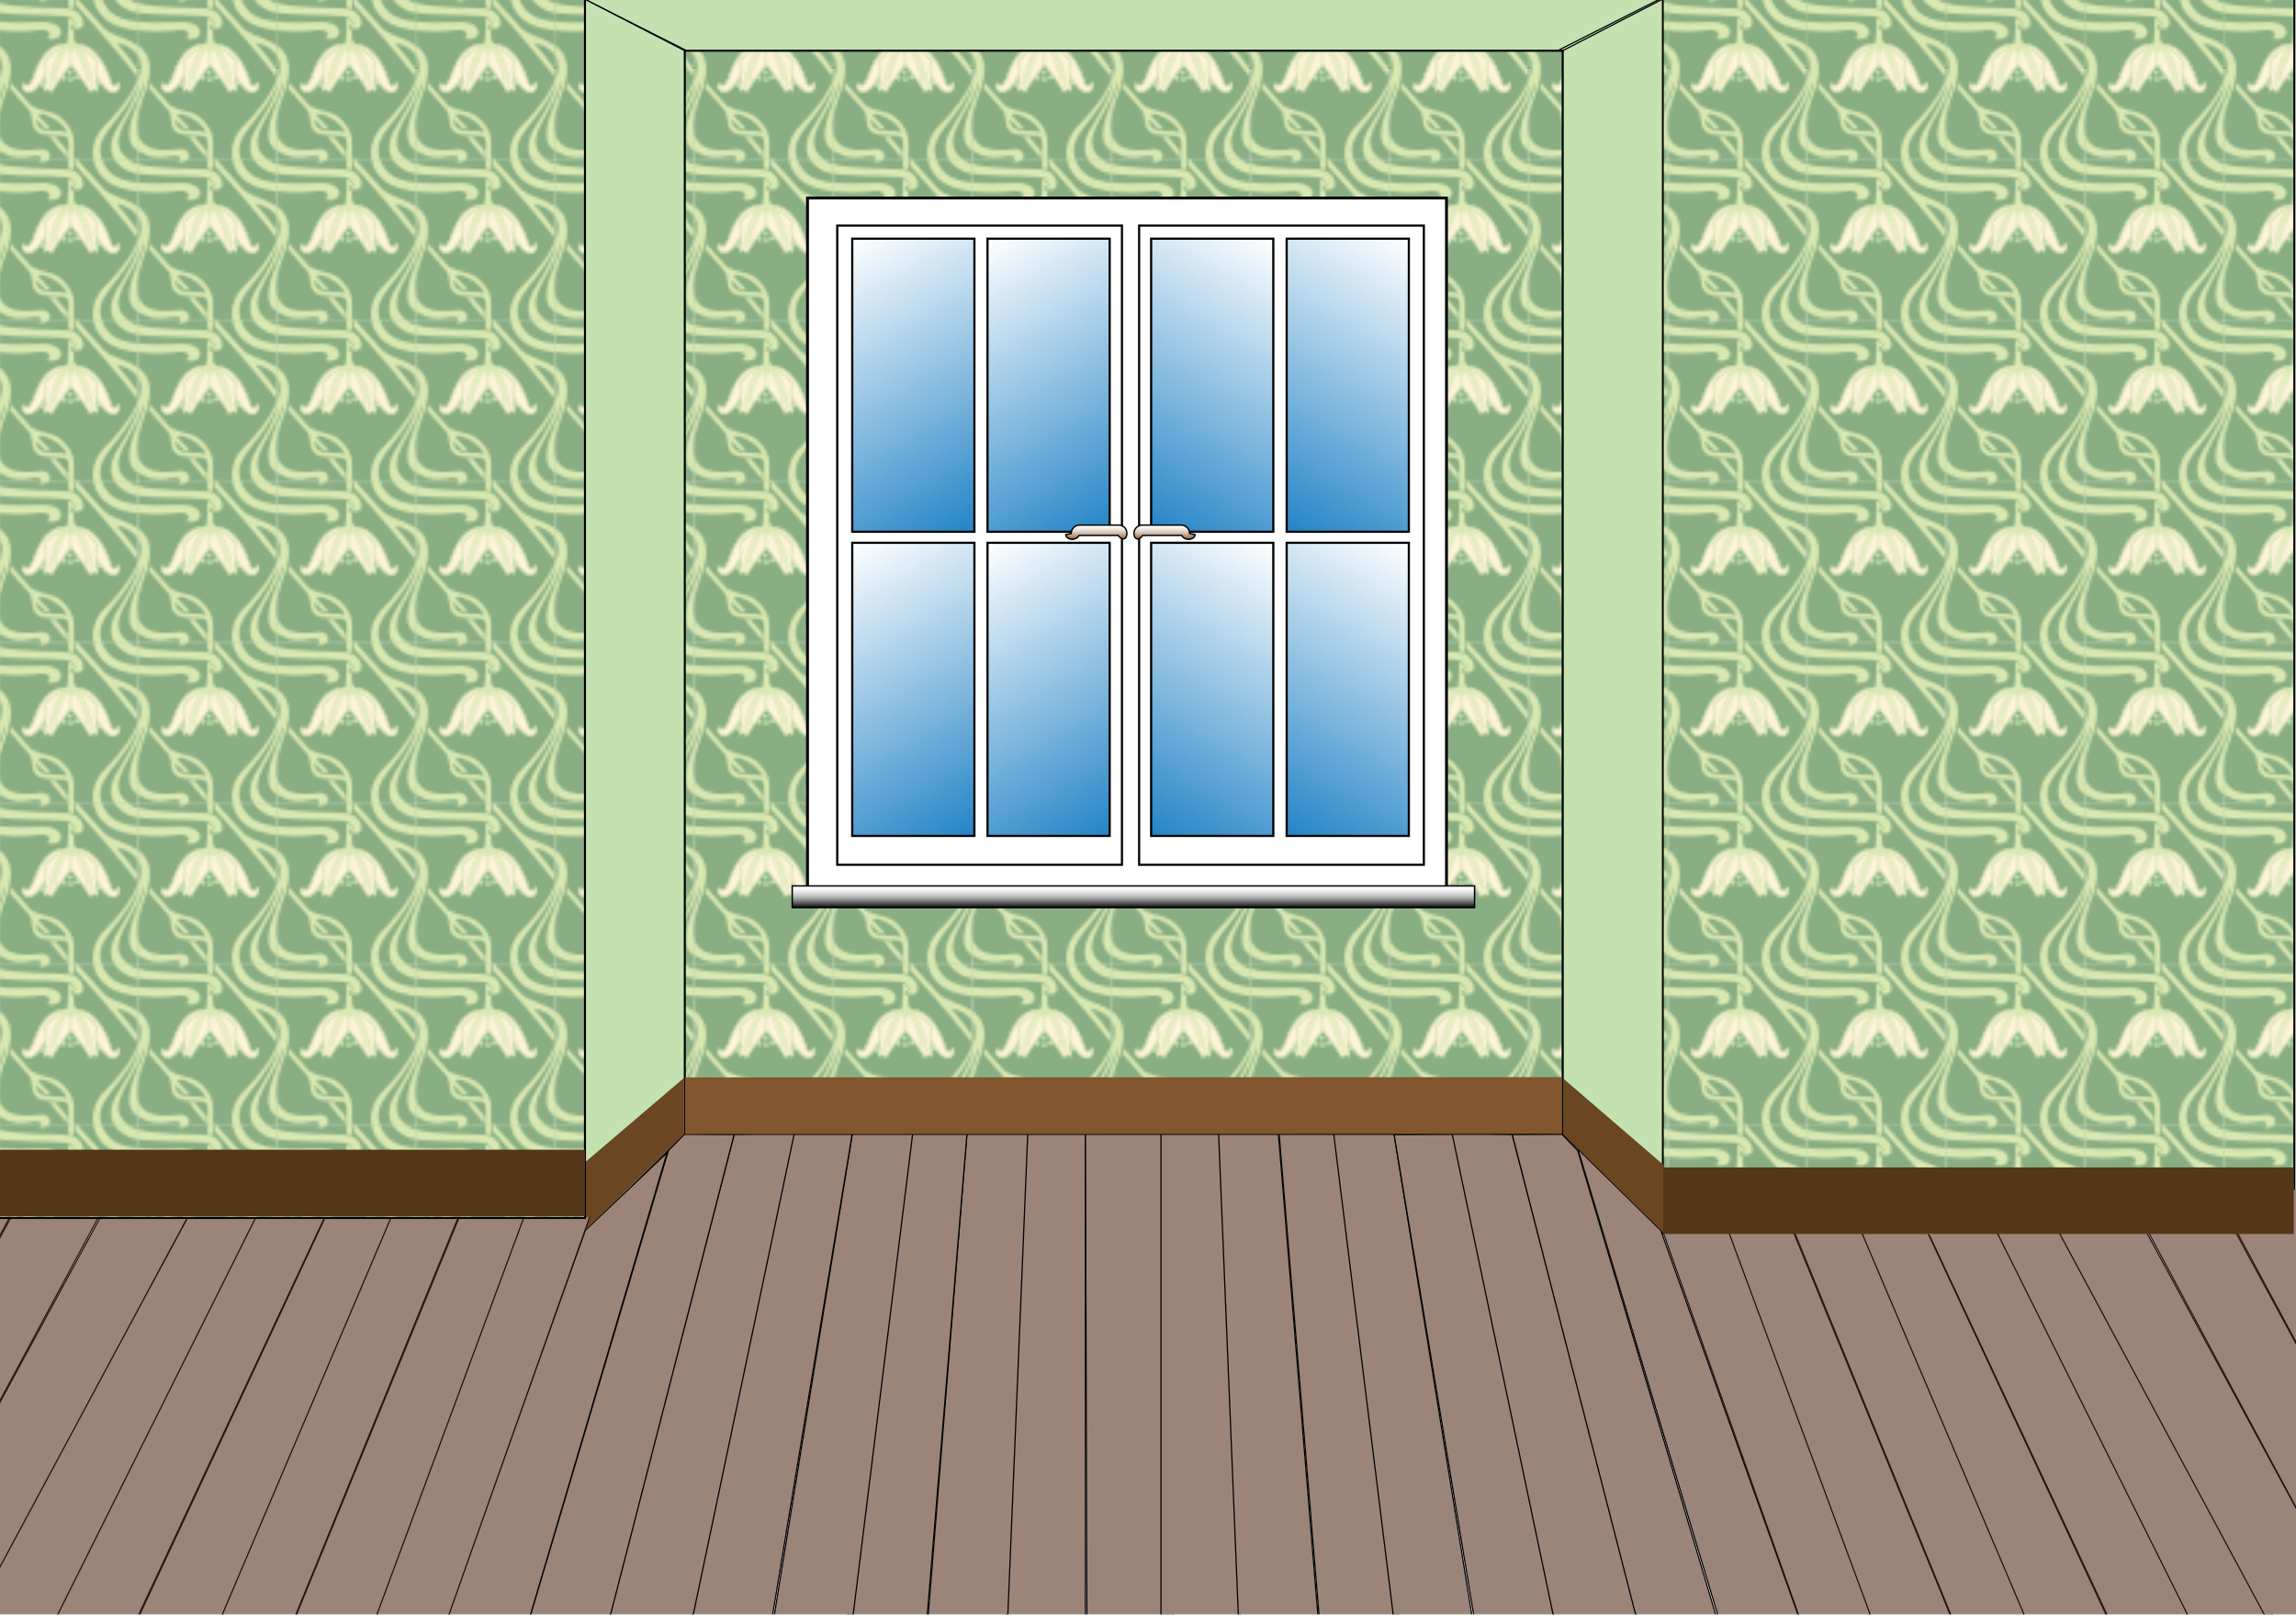 <svg id="Layer_1" data-name="Layer 1" xmlns="http://www.w3.org/2000/svg" xmlns:xlink="http://www.w3.org/1999/xlink" viewBox="0 0 841.9 595.3"><defs><style>.cls-1,.cls-10,.cls-17,.cls-23,.cls-6{fill:none;}.cls-2{fill:#89ae83;}.cls-3{fill:#c2e0af;}.cls-4{fill:#d8e8b2;}.cls-5{fill:#fff3dc;}.cls-6{stroke:#d8e8b2;stroke-width:0.6px;}.cls-7{clip-path:url(#clip-path);}.cls-8{fill:#c4e1b1;}.cls-10,.cls-11,.cls-12,.cls-17,.cls-18,.cls-20,.cls-23,.cls-24,.cls-25,.cls-26,.cls-27,.cls-28,.cls-30,.cls-31,.cls-32,.cls-33,.cls-34,.cls-8{stroke:#010101;}.cls-10,.cls-12,.cls-8{stroke-width:0.44px;}.cls-9{clip-path:url(#clip-path-2);}.cls-11{stroke-width:0.74px;fill:url(#SVGID_38_);}.cls-12,.cls-19{fill:#9b8579;}.cls-13{fill:#82562f;}.cls-14{fill:#6b4623;}.cls-15{opacity:0.59;filter:url(#AI_GaussianBlur_4);}.cls-16{fill:url(#SVGID_7_);}.cls-17{stroke-width:0.52px;}.cls-18,.cls-22{fill:#fff;}.cls-18{stroke-width:1.05px;}.cls-19{stroke:#23110f;stroke-width:0.44px;}.cls-20,.cls-28,.cls-34{stroke-width:0.52px;}.cls-20{fill:url(#linear-gradient);}.cls-21,.cls-29{opacity:0.53;}.cls-21{fill:url(#Fading_Sky);}.cls-23{stroke-width:0.79px;}.cls-24,.cls-25,.cls-26,.cls-27,.cls-30,.cls-31,.cls-32,.cls-33{stroke-width:0.8px;}.cls-24{fill:url(#linear-gradient-2);}.cls-25{fill:url(#linear-gradient-3);}.cls-26{fill:url(#linear-gradient-4);}.cls-27{fill:url(#linear-gradient-5);}.cls-28{fill:url(#linear-gradient-6);}.cls-29{fill:url(#Fading_Sky-2);}.cls-30{fill:url(#linear-gradient-7);}.cls-31{fill:url(#linear-gradient-8);}.cls-32{fill:url(#linear-gradient-9);}.cls-33{fill:url(#linear-gradient-10);}.cls-34{fill:url(#linear-gradient-11);}.cls-35{fill:#543719;}</style><clipPath id="clip-path"><rect class="cls-1" x="-0.8" y="-4.7" width="843.9" height="596.54"/></clipPath><clipPath id="clip-path-2"><rect class="cls-1" x="133.3" y="-0.6" width="541.2" height="601.99"/></clipPath><pattern id="SVGID_38_" data-name="SVGID 38 " width="50.8" height="58.86" patternUnits="userSpaceOnUse" viewBox="0 0 50.8 58.9"><rect class="cls-1" width="50.8" height="58.86"/><polygon class="cls-1" points="0 0 0 58.9 50.8 58.9 50.8 0 0 0"/><polygon class="cls-2" points="50.8 0 50.8 58.9 0 58.9 0 0 50.8 0"/><path class="cls-3" d="M16.4,31a.9.9,0,0,0-1.8,0A.9.9,0,0,0,16.4,31Z"/><path class="cls-3" d="M37.6,30.7a.9.9,0,1,0-1.7,0A.9.9,0,0,0,37.6,30.7Z"/><path class="cls-3" d="M26.6,26.6a.9.9,0,0,0-1.8,0A.9.9,0,0,0,26.6,26.6Z"/><path class="cls-3" d="M26.8,29.4a.9.9,0,1,0-1.7,0A.9.9,0,0,0,26.8,29.4Z"/><path class="cls-3" d="M24.4,28.7a.9.9,0,0,0-1.8,0A.9.9,0,0,0,24.4,28.7Z"/><path class="cls-3" d="M29,28.4a.9.9,0,0,0-1.8,0A.9.9,0,1,0,29,28.4Z"/><path class="cls-4" d="M25.1-1.8V2.6l2,.4a38.2,38.2,0,0,1,0-4.8Z"/><path class="cls-4" d="M31.8,62.3l-4.2-4.8v2.9l2.1,2.3Z"/><path class="cls-4" d="M24.7,55.4c-1.7-2.1-3.2-3.7-4.3-5.2a9.1,9.1,0,0,1-2.2-.1c1.6,2.2,3.9,4.8,6.5,8Z"/><path class="cls-4" d="M27,9.1V7.8a3.9,3.9,0,0,0-1.9-1c-.1,4.6-.2,8.5-.7,9.1s-1,1.6.4,1.3,1.3-.4,2-.1,1.9.5,1.2-1.1-.9-.9-.9-2.6,0-.9-.1-2.5C24.9,10.3,25.5,9.8,27,9.1Z"/><path class="cls-4" d="M27.1,61.9c-.1-3.9,0-7.2,0-8.2,0-3.2-.1-5.4-3.1-8.9s-5.4-3.5-8.4-4.4v1.5c2.4.4,7.8,3.2,9,6.9-2.9-2-10.9,1.5-11.4-5.1.9,1.1,2.1,2,3.1,3.2a6,6,0,0,0,2.4.5c-1.5-1.9-3.1-3.2-4.6-5.1-.2-.4.8-.5,1.5-.4V40.4c-1.7-.6-3.7-1.1-4.7-2.2-2.1-2.6-4.6-5-6.9-7.9a13.3,13.3,0,0,1-.5,1.9c2.1,2.6,5.1,5.7,7.1,8.2s0,6.8,4.2,8.6c1.6.6,5.6.7,8.1.8s2.3,2.4,2.3,4.4-.1,3.4-.1,7.3Z"/><path class="cls-4" d="M18.4-1.6C18.3-.4,17,.7,14.6.5c-.7,0-.2-.1.2-.5s.7-2.1-2.7-1.6Z"/><path class="cls-4" d="M-.8,1C5.3,3.1,20.3,2.6,25.6,3.2s7.4,8.9,1.1,7.1c-.6-.2-.5-.4.2-.6s1.3-3.3-3.4-3.8c-6.8-.6-19-.2-24.7-1.4Z"/><path class="cls-4" d="M-1,7.8c5.9.8,12.8.3,16.7.3,8.9,0,8.3,7.3,2,6.1-.7-.2-.6-.4.2-.7s.6-3.1-4.1-2.4A56.5,56.5,0,0,1-1,11Z"/><path class="cls-4" d="M41.1-2.4c.9,2.8,3.3,4.9,6.4,6.3a15.2,15.2,0,0,0,4.8,1V1.6A12.1,12.1,0,0,1,48.5.4,13,13,0,0,1,45-2.4Z"/><path class="cls-4" d="M34.1-2.3c.1,4.7,2.9,9.2,8.2,11.5a34.1,34.1,0,0,0,9.9,2.1V8.1c-5-.4-9.8-1.5-12.2-4.3a14.5,14.5,0,0,1-3.2-5.9Z"/><path class="cls-4" d="M-.7,16.5C3.4,19.3,5.9,24,1.9,34.8-3.9,50.6-.2,56.7,15,54.7c4.6.1,4.5,5.1-.4,4.7-.7-.1-.2-.1.2-.5s.7-2.1-2.7-1.6S4.6,58.7-.7,55c-7.6-5.3,3.8-21.6,2.3-24.8a38.4,38.4,0,0,1-3.5,8.9V36.7a27.2,27.2,0,0,0,2-6.1,21.2,21.2,0,0,1-1.9,4V32.5c2.9-5.4,3.4-9.9.8-13Z"/><path class="cls-4" d="M52.9,53.1c-3.8-2.8-3.7-8.8-.3-18.3,8-21.6-9.7-19-14.9-24.9-2.6-3-7.5-8.2-10.1-11.3v3C35.3,9.9,44.8,21,50,27.8a15.7,15.7,0,0,0,.4-2.3,95.6,95.6,0,0,0-7.7-9.8c14.2,3.2,9.9,16-4.4,30.5-4.5,4.6-5.4,11-2.7,15.9l4.5.5c-9.8-11.6,4.3-16,10.8-32-1.1,5.6-4.7,11-8,16.6-4.6,8.1-1.2,12.9,4.6,15.6l1-3.5c-12.1-7.1,1.1-16.6,3.9-29.1,1.4,3.3-9.9,19.5-2.3,24.8l2.5,1.5.3-3.4Z"/><path class="cls-5" d="M26,23.6c-1.4,2.1-5.5,7.2-6.2,8.5s-.6,1.6-1.5,1-1-.3-1.2-.1-1.2.4-.8-1,.7-8.5.3-9.8c1.4-1.9,5.3-5.4,8.5-5.2.4,0,.5.3.6.5A27,27,0,0,1,26,23.6Z"/><path class="cls-6" d="M26,23.6c-1.4,2.1-5.5,7.2-6.2,8.5s-.6,1.6-1.5,1-1-.3-1.2-.1-1.2.4-.8-1,.7-8.5.3-9.8c1.4-1.9,5.3-5.4,8.5-5.2.4,0,.5.3.6.5A27,27,0,0,1,26,23.6Z"/><path class="cls-5" d="M26,23.6c1.5,2.1,5.5,7.2,6.2,8.5s.6,1.6,1.5,1,1-.3,1.2-.1,1.2.4.8-1-.7-8.5-.3-9.8c-1.4-1.9-5.2-5.4-8.5-5.2-.4,0-.5.3-.6.5A27,27,0,0,0,26,23.6Z"/><path class="cls-6" d="M26,23.6c1.5,2.1,5.5,7.2,6.2,8.5s.6,1.6,1.5,1,1-.3,1.2-.1,1.2.4.8-1-.7-8.5-.3-9.8c-1.4-1.9-5.2-5.4-8.5-5.2-.4,0-.5.3-.6.5A27,27,0,0,0,26,23.6Z"/><path class="cls-5" d="M26.8,17c1.8-.2,5.3,1.1,8.6,5.2a23.1,23.1,0,0,0-.2,5.1c5,9,8,6.8,8.6,4.2-.2.9.2-2-.9-.5s-2,.3-2.6-1.7S35.6,15.1,26.8,16.6c-.3.3-1.1.2-1.7,0C15.8,15.1,13,27.1,12,29.1S10.2,31.9,9.2,31s-.9,1.4-1,.5c.5,2.6,4.1,4.6,8.6-4.5a21.1,21.1,0,0,0-.2-4.9c2.6-3.1,6.2-5.4,8.6-5.1A4.3,4.3,0,0,0,26.8,17Z"/><path class="cls-6" d="M26.8,17c1.8-.2,5.3,1.1,8.6,5.2a23.1,23.1,0,0,0-.2,5.1c5,9,8,6.8,8.6,4.2-.2.9.2-2-.9-.5s-2,.3-2.6-1.7S35.6,15.1,26.8,16.6c-.3.3-1.1.2-1.7,0C15.8,15.1,13,27.1,12,29.1S10.2,31.9,9.2,31s-.9,1.4-1,.5c.5,2.6,4.1,4.6,8.6-4.5a21.1,21.1,0,0,0-.2-4.9c2.6-3.1,6.2-5.4,8.6-5.1A4.3,4.3,0,0,0,26.8,17Z"/><path class="cls-6" d="M17.5,30.8c1.2-1.2,2.2-11.7,6.8-13.6"/><path class="cls-6" d="M17.8,31.8c1.8.6,1.9-11.2,6.9-14.6"/><path class="cls-6" d="M25.1,17.4c-2.3,2.2-4.7,9.3-5.2,12.8"/><path class="cls-6" d="M34.5,30.8c-1.2-1.2-2.1-11.7-6.7-13.6"/><path class="cls-6" d="M34.2,31.8c-1.7.6-1.8-11.2-6.9-14.6"/><path class="cls-6" d="M26.9,17.4c2.3,2.2,4.7,9.3,5.2,12.8"/></pattern><filter id="AI_GaussianBlur_4" name="AI_GaussianBlur_4"><feGaussianBlur stdDeviation="4"/></filter><pattern id="SVGID_7_" data-name="SVGID 7 " width="50.8" height="58.86" patternTransform="matrix(1.04, 0, 0, -1.06, 1267.57, -1550.68)" patternUnits="userSpaceOnUse" viewBox="0 0 50.8 58.9"><rect class="cls-1" width="50.8" height="58.86"/><polygon class="cls-1" points="0 0 0 58.9 50.8 58.9 50.8 0 0 0"/><polygon class="cls-2" points="50.8 0 50.8 58.9 0 58.9 0 0 50.8 0"/><path class="cls-3" d="M16.4,31a.9.9,0,0,0-1.8,0A.9.9,0,0,0,16.4,31Z"/><path class="cls-3" d="M37.6,30.7a.9.9,0,1,0-1.7,0A.9.9,0,0,0,37.6,30.7Z"/><path class="cls-3" d="M26.6,26.6a.9.9,0,0,0-1.8,0A.9.9,0,0,0,26.6,26.6Z"/><path class="cls-3" d="M26.8,29.4a.9.9,0,1,0-1.7,0A.9.9,0,0,0,26.8,29.4Z"/><path class="cls-3" d="M24.4,28.7a.9.9,0,0,0-1.8,0A.9.9,0,0,0,24.4,28.7Z"/><path class="cls-3" d="M29,28.4a.9.9,0,0,0-1.8,0A.9.9,0,1,0,29,28.4Z"/><path class="cls-4" d="M25.1-1.8V2.6l2,.4a38.2,38.2,0,0,1,0-4.8Z"/><path class="cls-4" d="M31.8,62.3l-4.2-4.8v2.9l2.1,2.3Z"/><path class="cls-4" d="M24.7,55.4c-1.7-2.1-3.2-3.7-4.3-5.2a9.1,9.1,0,0,1-2.2-.1c1.6,2.2,3.9,4.8,6.5,8Z"/><path class="cls-4" d="M27,9.1V7.8a3.9,3.9,0,0,0-1.9-1c-.1,4.6-.2,8.5-.7,9.1s-1,1.6.4,1.3,1.3-.4,2-.1,1.9.5,1.2-1.1-.9-.9-.9-2.6,0-.9-.1-2.5C24.9,10.3,25.5,9.8,27,9.1Z"/><path class="cls-4" d="M27.1,61.9c-.1-3.9,0-7.2,0-8.2,0-3.2-.1-5.4-3.1-8.9s-5.4-3.5-8.4-4.4v1.5c2.4.4,7.8,3.2,9,6.9-2.9-2-10.9,1.5-11.4-5.1.9,1.1,2.1,2,3.1,3.2a6,6,0,0,0,2.4.5c-1.5-1.9-3.1-3.2-4.6-5.1-.2-.4.8-.5,1.5-.4V40.4c-1.7-.6-3.7-1.1-4.7-2.2-2.1-2.6-4.6-5-6.9-7.9a13.3,13.3,0,0,1-.5,1.9c2.1,2.6,5.1,5.7,7.1,8.2s0,6.8,4.2,8.6c1.6.6,5.6.7,8.1.8s2.3,2.4,2.3,4.4-.1,3.4-.1,7.3Z"/><path class="cls-4" d="M18.4-1.6C18.3-.4,17,.7,14.6.5c-.7,0-.2-.1.2-.5s.7-2.1-2.7-1.6Z"/><path class="cls-4" d="M-.8,1C5.3,3.1,20.3,2.6,25.6,3.2s7.4,8.9,1.1,7.1c-.6-.2-.5-.4.2-.6s1.3-3.3-3.4-3.8c-6.8-.6-19-.2-24.7-1.4Z"/><path class="cls-4" d="M-1,7.8c5.9.8,12.8.3,16.7.3,8.9,0,8.3,7.3,2,6.1-.7-.2-.6-.4.2-.7s.6-3.1-4.1-2.4A56.5,56.5,0,0,1-1,11Z"/><path class="cls-4" d="M41.1-2.4c.9,2.8,3.3,4.9,6.4,6.3a15.2,15.2,0,0,0,4.8,1V1.6A12.1,12.1,0,0,1,48.5.4,13,13,0,0,1,45-2.4Z"/><path class="cls-4" d="M34.1-2.3c.1,4.7,2.9,9.2,8.2,11.5a34.1,34.1,0,0,0,9.9,2.1V8.1c-5-.4-9.8-1.5-12.2-4.3a14.5,14.5,0,0,1-3.2-5.9Z"/><path class="cls-4" d="M-.7,16.5C3.4,19.3,5.9,24,1.9,34.8-3.9,50.6-.2,56.7,15,54.7c4.6.1,4.5,5.1-.4,4.7-.7-.1-.2-.1.2-.5s.7-2.1-2.7-1.6S4.6,58.7-.7,55c-7.6-5.3,3.8-21.6,2.3-24.8a38.4,38.4,0,0,1-3.5,8.9V36.7a27.2,27.2,0,0,0,2-6.1,21.2,21.2,0,0,1-1.9,4V32.5c2.9-5.4,3.4-9.9.8-13Z"/><path class="cls-4" d="M52.9,53.1c-3.8-2.8-3.7-8.8-.3-18.3,8-21.6-9.7-19-14.9-24.9-2.6-3-7.5-8.2-10.1-11.3v3C35.3,9.9,44.8,21,50,27.8a15.7,15.7,0,0,0,.4-2.3,95.6,95.6,0,0,0-7.7-9.8c14.2,3.2,9.9,16-4.4,30.5-4.5,4.6-5.4,11-2.7,15.9l4.5.5c-9.8-11.6,4.3-16,10.8-32-1.1,5.6-4.7,11-8,16.6-4.6,8.1-1.2,12.9,4.6,15.6l1-3.5c-12.1-7.1,1.1-16.6,3.9-29.1,1.4,3.3-9.9,19.5-2.3,24.8l2.5,1.5.3-3.4Z"/><path class="cls-5" d="M26,23.6c-1.4,2.1-5.5,7.2-6.2,8.5s-.6,1.6-1.5,1-1-.3-1.2-.1-1.2.4-.8-1,.7-8.5.3-9.8c1.4-1.9,5.3-5.4,8.5-5.2.4,0,.5.3.6.5A27,27,0,0,1,26,23.6Z"/><path class="cls-6" d="M26,23.6c-1.4,2.1-5.5,7.2-6.2,8.5s-.6,1.6-1.5,1-1-.3-1.2-.1-1.2.4-.8-1,.7-8.5.3-9.8c1.4-1.9,5.3-5.4,8.5-5.2.4,0,.5.3.6.5A27,27,0,0,1,26,23.6Z"/><path class="cls-5" d="M26,23.6c1.5,2.1,5.5,7.2,6.2,8.5s.6,1.6,1.5,1,1-.3,1.2-.1,1.2.4.8-1-.7-8.5-.3-9.8c-1.4-1.9-5.2-5.4-8.5-5.2-.4,0-.5.3-.6.5A27,27,0,0,0,26,23.6Z"/><path class="cls-6" d="M26,23.6c1.5,2.1,5.5,7.2,6.2,8.5s.6,1.6,1.5,1,1-.3,1.2-.1,1.2.4.8-1-.7-8.5-.3-9.8c-1.4-1.9-5.2-5.4-8.5-5.2-.4,0-.5.3-.6.5A27,27,0,0,0,26,23.6Z"/><path class="cls-5" d="M26.8,17c1.8-.2,5.3,1.1,8.6,5.2a23.1,23.1,0,0,0-.2,5.1c5,9,8,6.8,8.6,4.2-.2.9.2-2-.9-.5s-2,.3-2.6-1.7S35.6,15.1,26.8,16.6c-.3.3-1.1.2-1.7,0C15.8,15.1,13,27.1,12,29.1S10.2,31.9,9.2,31s-.9,1.4-1,.5c.5,2.6,4.1,4.6,8.6-4.5a21.1,21.1,0,0,0-.2-4.9c2.6-3.1,6.2-5.4,8.6-5.1A4.3,4.3,0,0,0,26.8,17Z"/><path class="cls-6" d="M26.8,17c1.8-.2,5.3,1.1,8.6,5.2a23.1,23.1,0,0,0-.2,5.1c5,9,8,6.8,8.6,4.2-.2.9.2-2-.9-.5s-2,.3-2.6-1.7S35.6,15.1,26.8,16.6c-.3.3-1.1.2-1.7,0C15.8,15.1,13,27.1,12,29.1S10.2,31.9,9.2,31s-.9,1.4-1,.5c.5,2.6,4.1,4.6,8.6-4.5a21.1,21.1,0,0,0-.2-4.9c2.6-3.1,6.2-5.4,8.6-5.1A4.3,4.3,0,0,0,26.8,17Z"/><path class="cls-6" d="M17.5,30.8c1.2-1.2,2.2-11.7,6.8-13.6"/><path class="cls-6" d="M17.8,31.8c1.8.6,1.9-11.2,6.9-14.6"/><path class="cls-6" d="M25.1,17.4c-2.3,2.2-4.7,9.3-5.2,12.8"/><path class="cls-6" d="M34.5,30.8c-1.2-1.2-2.1-11.7-6.7-13.6"/><path class="cls-6" d="M34.2,31.8c-1.7.6-1.8-11.2-6.9-14.6"/><path class="cls-6" d="M26.9,17.4c2.3,2.2,4.7,9.3,5.2,12.8"/></pattern><linearGradient id="linear-gradient" x1="415.58" y1="-3142.83" x2="415.58" y2="-3150.79" gradientTransform="matrix(1, 0, 0, -1, 0, -2817.99)" gradientUnits="userSpaceOnUse"><stop offset="0" stop-color="#fff"/><stop offset="0.11" stop-color="#fafbfc"/><stop offset="0.23" stop-color="#ededee"/><stop offset="0.36" stop-color="#d7d6d6"/><stop offset="0.5" stop-color="#b6b7b7"/><stop offset="0.64" stop-color="#8e8d8d"/><stop offset="0.78" stop-color="#5c5c5c"/><stop offset="0.93" stop-color="#212121"/><stop offset="1" stop-color="#010101"/></linearGradient><linearGradient id="Fading_Sky" x1="417.69" y1="199.92" x2="522.08" y2="199.92" gradientUnits="userSpaceOnUse"><stop offset="0" stop-color="#2484c6"/><stop offset="1" stop-color="#2484c6" stop-opacity="0"/></linearGradient><linearGradient id="linear-gradient-2" x1="415.68" y1="191.23" x2="473.4" y2="91.25" xlink:href="#Fading_Sky"/><linearGradient id="linear-gradient-3" x1="465.29" y1="191.23" x2="523.02" y2="91.25" xlink:href="#Fading_Sky"/><linearGradient id="linear-gradient-4" x1="415.68" y1="302.68" x2="473.4" y2="202.69" xlink:href="#Fading_Sky"/><linearGradient id="linear-gradient-5" x1="465.29" y1="302.68" x2="523.02" y2="202.69" xlink:href="#Fading_Sky"/><linearGradient id="linear-gradient-6" x1="-4196.88" y1="-3010.53" x2="-4196.88" y2="-3015.68" gradientTransform="translate(-3769.9 -2818) rotate(180)" gradientUnits="userSpaceOnUse"><stop offset="0" stop-color="#fff"/><stop offset="0.14" stop-color="#faf8f5"/><stop offset="0.28" stop-color="#eee8e2"/><stop offset="0.42" stop-color="#e2d5cc"/><stop offset="0.56" stop-color="#d1bdae"/><stop offset="0.7" stop-color="#bda28a"/><stop offset="0.84" stop-color="#a78267"/><stop offset="0.97" stop-color="#906444"/><stop offset="1" stop-color="#8b5f3d"/></linearGradient><linearGradient id="Fading_Sky-2" x1="-3844.34" y1="199.92" x2="-3739.95" y2="199.92" gradientTransform="matrix(1, 0, 0, -1, 4151.29, 399.83)" xlink:href="#Fading_Sky"/><linearGradient id="linear-gradient-7" x1="-3846.35" y1="191.23" x2="-3788.62" y2="91.25" gradientTransform="matrix(-1, 0, 0, 1, -3433, 0)" xlink:href="#Fading_Sky"/><linearGradient id="linear-gradient-8" x1="-3796.73" y1="191.23" x2="-3739.01" y2="91.25" gradientTransform="matrix(-1, 0, 0, 1, -3433, 0)" xlink:href="#Fading_Sky"/><linearGradient id="linear-gradient-9" x1="-3846.35" y1="302.68" x2="-3788.62" y2="202.69" gradientTransform="matrix(-1, 0, 0, 1, -3433, 0)" xlink:href="#Fading_Sky"/><linearGradient id="linear-gradient-10" x1="-3796.73" y1="302.68" x2="-3739.01" y2="202.69" gradientTransform="matrix(-1, 0, 0, 1, -3433, 0)" xlink:href="#Fading_Sky"/><linearGradient id="linear-gradient-11" x1="65.15" y1="-3010.53" x2="65.15" y2="-3015.68" gradientTransform="matrix(1, 0, 0, -1, 336.9, -2817.99)" xlink:href="#linear-gradient-6"/></defs><title>indoorbackgrounds</title><g class="cls-7"><rect class="cls-8" x="-0.6" y="-62.1" width="841.9" height="87"/><g class="cls-9"><polyline class="cls-10" points="153.7 -0.3 214.4 -0.3 251.8 18.6 571.1 18.6 608.5 -0.3 669.2 -0.3"/></g><rect class="cls-1" x="133.3" y="-0.6" width="541.2" height="601.99"/><rect class="cls-11" x="609.7" y="-0.5" width="231.6" height="447.04"/><rect class="cls-1" x="133.3" y="-0.6" width="541.2" height="601.99"/><polygon class="cls-8" points="251.1 415.7 214.4 452.1 214.4 -0.3 251.1 18.6 251.1 415.7"/><rect class="cls-1" x="133.3" y="-0.6" width="541.2" height="601.99"/><polygon class="cls-8" points="573 415.7 609.6 452.1 609.6 -0.3 573 18.6 573 415.7"/><rect class="cls-1" x="133.3" y="-0.6" width="541.2" height="601.99"/><polygon class="cls-12" points="366.5 651.4 398 651.4 398 411.9 376.2 411.9 366.5 651.4"/><polygon class="cls-12" points="398.7 651.4 430.2 651.4 430.2 411.9 398 411.9 398.7 651.4"/><polygon class="cls-12" points="335.7 650.1 367.1 651.4 377 412.2 354.9 411.2 335.7 650.1"/><polygon class="cls-12" points="303.5 651.4 334.9 654 354.6 415.4 333 413.6 303.5 651.4"/><polygon class="cls-12" points="274.3 651.4 305.5 651.3 334.9 413.7 313.3 411 274.3 651.4"/><polygon class="cls-12" points="241.4 652.1 272.5 657.4 312.5 415.7 290.6 415.7 241.4 652.1"/><polygon class="cls-12" points="208.1 651.4 240.6 656.7 291.3 415.3 269.2 415.9 208.1 651.4"/><polygon class="cls-12" points="245.1 421.8 176.9 651.4 208.6 651.3 269.2 415.9 251.1 415.7 245.1 421.8"/><polygon class="cls-12" points="143.2 651.4 175.9 655 244.6 422.6 214.6 451.1 143.2 651.4"/><rect class="cls-1" x="133.3" y="-0.6" width="541.2" height="601.99"/><polygon class="cls-12" points="457.2 651.4 425.7 651.4 425.7 411.9 447.4 411.9 457.2 651.4"/><polygon class="cls-12" points="488 650.1 456.5 651.4 446.7 412.2 468.4 411.2 488 650.1"/><polygon class="cls-12" points="520.1 651.4 488.8 654 469 415.4 490.7 413.6 520.1 651.4"/><polygon class="cls-12" points="549.3 651.4 518.2 651.3 488.8 413.7 510.4 411 549.3 651.4"/><polygon class="cls-12" points="582.2 652.1 551.2 657.4 511.2 416 533.5 415.7 582.2 652.1"/><polygon class="cls-12" points="615.6 651.4 583.1 656.7 532.4 415.3 554.5 415.9 615.6 651.4"/><polygon class="cls-12" points="578.5 421.8 646.8 651.4 615 651.3 554.5 415.9 572.6 415.7 578.5 421.8"/><polygon class="cls-12" points="680.5 651.4 649 655.8 578.6 421.3 609 451.1 680.5 651.4"/><rect class="cls-1" x="133.3" y="-0.6" width="541.2" height="601.99"/><rect class="cls-11" x="251.1" y="18.6" width="321.9" height="397.11"/><g class="cls-9"><polygon class="cls-13" points="572.7 415.7 251.2 415.8 251.2 395 572.7 394.9 572.7 415.7"/></g><g class="cls-9"><polygon class="cls-14" points="250.8 415.8 214.7 451 214.8 425.9 250.8 395.2 250.8 415.8"/></g><g class="cls-9"><polygon class="cls-14" points="573.2 415.9 610 451.9 610 427.1 573.2 395.4 573.2 415.9"/></g><g class="cls-9"><g class="cls-15"><rect class="cls-16" x="426.3" y="87.6" width="44.8" height="107.46"/><rect class="cls-17" x="426.3" y="87.6" width="44.8" height="107.46"/></g></g><g class="cls-9"><g class="cls-15"><rect class="cls-16" x="475.9" y="87.6" width="44.8" height="107.46"/><rect class="cls-17" x="475.9" y="87.6" width="44.8" height="107.46"/></g></g><g class="cls-9"><g class="cls-15"><rect class="cls-16" x="426.3" y="199" width="44.8" height="107.46"/><rect class="cls-17" x="426.3" y="199" width="44.8" height="107.46"/></g></g><g class="cls-9"><g class="cls-15"><rect class="cls-16" x="475.9" y="199" width="44.8" height="107.46"/><rect class="cls-17" x="475.9" y="199" width="44.8" height="107.46"/></g></g><rect class="cls-1" x="133.3" y="-0.6" width="541.2" height="601.99"/><rect class="cls-18" x="296.1" y="72.6" width="234.3" height="257.2"/><rect class="cls-1" x="133.3" y="-0.6" width="541.2" height="601.99"/><rect class="cls-1" x="133.3" y="-0.6" width="541.2" height="601.99"/><rect class="cls-1" x="133.3" y="-0.6" width="541.2" height="601.99"/><rect class="cls-1" x="133.3" y="-0.6" width="541.2" height="601.99"/><rect class="cls-1" x="133.3" y="-0.6" width="541.2" height="601.99"/><rect class="cls-1" x="133.3" y="-0.6" width="541.2" height="601.99"/><rect class="cls-1" x="133.3" y="-0.6" width="541.2" height="601.99"/><rect class="cls-1" x="133.3" y="-0.6" width="541.2" height="601.99"/><polyline class="cls-19" points="633.5 451.7 703 639.2 725.5 617.4 657.3 450.9"/><polyline class="cls-19" points="609.8 451.7 677.6 643.2 699.1 627.9 633.6 450.9"/><polyline class="cls-19" points="681.8 450.9 760.2 634.8 781.6 612 705.5 449"/><polyline class="cls-19" points="658.1 452 735 640.1 755.7 623.7 681.9 450.1"/><polyline class="cls-19" points="730.8 449.9 820.2 628.7 840.2 604.7 754.4 446.6"/><polyline class="cls-19" points="753 448.1 848.2 625.3 868.1 601.2 782.4 443.1"/><polyline class="cls-19" points="784.4 445.5 879.5 622.7 899.5 598.7 813.7 440.6"/><polyline class="cls-19" points="814.4 440.8 909.5 618 929.5 594 843.7 435.8"/><polyline class="cls-19" points="707.3 452.5 792 633.4 815.1 618 730.9 449.1"/><polyline class="cls-19" points="168.7 445.5 100.5 612 123 633.7 192.5 446.3"/><polyline class="cls-19" points="192.4 445.5 126.9 622.5 148.4 637.8 216.2 446.3"/><polyline class="cls-19" points="120.5 443.6 44.4 606.6 65.8 629.4 144.2 445.5"/><polyline class="cls-19" points="144.1 444.7 70.3 618.3 91 634.7 167.9 446.6"/><polyline class="cls-19" points="71.6 441.2 -14.2 599.3 5.8 623.3 95.1 444.5"/><polyline class="cls-19" points="39.1 442 -46.7 600.1 -26.7 624.2 68.4 447"/><polyline class="cls-19" points="7.7 439.5 -78 597.6 -58.1 621.6 37.1 444.4"/><polyline class="cls-19" points="-22.3 434.8 -108 592.9 -88.1 616.9 7.1 439.7"/><polyline class="cls-19" points="95.1 443.7 10.9 612.5 34 628 118.7 447"/><rect class="cls-20" x="290.5" y="324.8" width="250.2" height="7.96"/><rect class="cls-21" x="417.7" y="82.8" width="104.4" height="234.15"/><rect class="cls-22" x="417.7" y="82.7" width="104.4" height="234.35"/><rect class="cls-23" x="417.7" y="82.7" width="104.4" height="234.35"/><rect class="cls-24" x="422.1" y="87.5" width="44.8" height="107.46"/><rect class="cls-25" x="471.8" y="87.5" width="44.8" height="107.46"/><rect class="cls-26" x="422.1" y="199" width="44.8" height="107.46"/><rect class="cls-27" x="471.8" y="199" width="44.8" height="107.46"/><path class="cls-28" d="M438.2,196c0,1.7-3.4,2.7-4.9.3H419c-1.8,2.4-3.2,1-3.2-.7a3.1,3.1,0,0,1,3.1-3.1h14.3a3.1,3.1,0,0,1,3,3.1l2,.4Z"/><rect class="cls-29" x="307" y="82.8" width="104.4" height="234.15" transform="translate(718.3 399.8) rotate(-180)"/><rect class="cls-22" x="307" y="82.7" width="104.4" height="234.35"/><rect class="cls-23" x="307" y="82.7" width="104.4" height="234.35"/><rect class="cls-30" x="362.1" y="87.5" width="44.8" height="107.46"/><rect class="cls-31" x="312.5" y="87.5" width="44.8" height="107.46"/><rect class="cls-32" x="362.1" y="199" width="44.8" height="107.46"/><rect class="cls-33" x="312.5" y="199" width="44.8" height="107.46"/><path class="cls-34" d="M390.8,196l2-.4a3.1,3.1,0,0,1,3.1-3.1h14.3a3,3,0,0,1,3,3.1c0,1.7-1.3,3.1-3.2.7H395.7c-1.5,2.4-4.9,1.4-4.9-.3Z"/><path class="cls-35" d="M609.8,428H841.1v24.4H609.8Z"/><rect class="cls-11" x="-0.6" y="-0.5" width="215.1" height="447.04"/><rect class="cls-35" x="-1.1" y="421.5" width="215.6" height="24.44"/></g></svg>